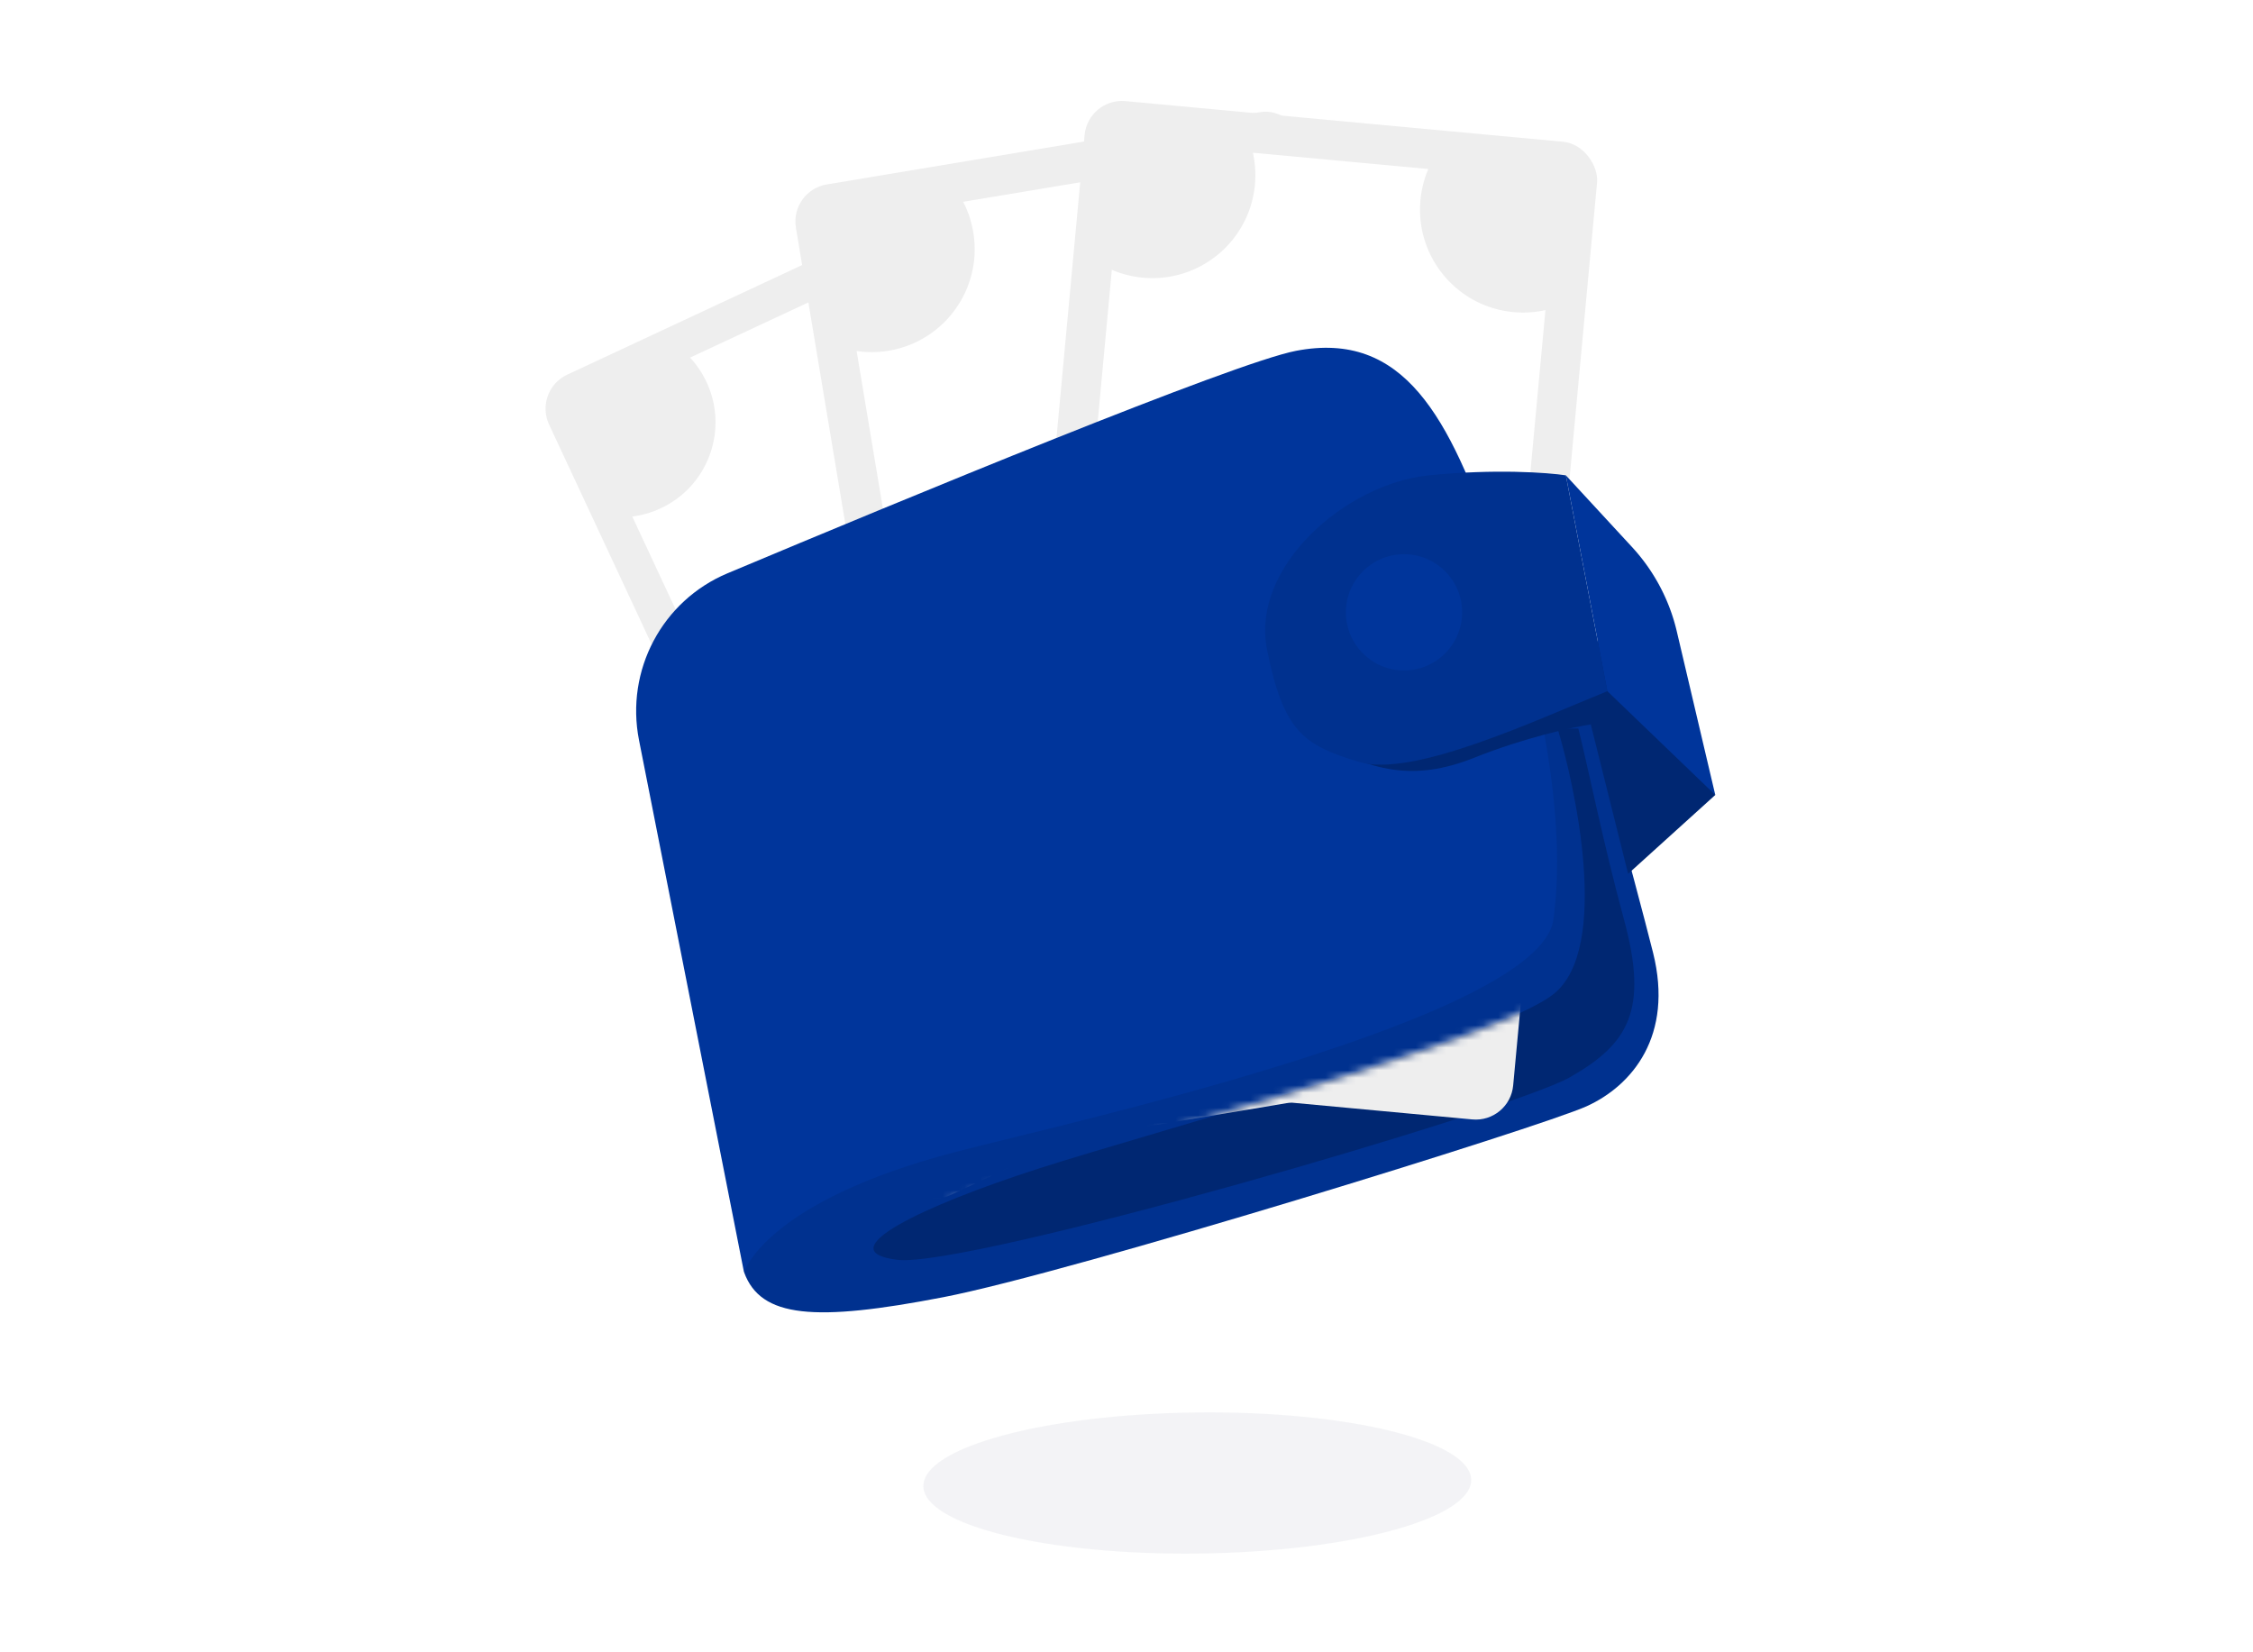 <svg width="300" height="220" viewBox="0 0 300 220" fill="none" xmlns="http://www.w3.org/2000/svg"><mask id="a" style="mask-type:alpha" maskUnits="userSpaceOnUse" x="0" y="0" width="300" height="220"><rect width="300" height="220" rx="2" fill="#F6F7FB"/></mask><g mask="url(#a)"><rect x="71" y="51.998" width="63.2" height="120.566" rx="5" transform="rotate(-25.012 71 51.998)" fill="#EEE"/><path fill-rule="evenodd" clip-rule="evenodd" d="M91.888 47.617l19.607-9.147c.16 1.277.518 2.552 1.092 3.782 2.952 6.326 10.473 9.062 16.799 6.11a12.627 12.627 0 0 0 3.267-2.198l33.404 71.596a12.623 12.623 0 0 0-3.784 1.092c-6.326 2.952-9.062 10.473-6.11 16.799a12.603 12.603 0 0 0 2.197 3.267l-19.607 9.148a12.661 12.661 0 0 0-1.092-3.782c-2.952-6.327-10.473-9.062-16.799-6.111a12.628 12.628 0 0 0-3.267 2.197L84.192 68.775a12.634 12.634 0 0 0 3.783-1.092c6.326-2.951 9.062-10.472 6.11-16.799a12.633 12.633 0 0 0-2.197-3.267z" fill="#fff"/><rect x="105.158" y="25.379" width="68.529" height="130.733" rx="5" transform="rotate(-9.469 105.158 25.379)" fill="#EEE"/><path fill-rule="evenodd" clip-rule="evenodd" d="M128.251 26.872l23.142-3.86a13.69 13.69 0 0 0 .041 4.268c1.246 7.467 8.308 12.51 15.774 11.265a13.694 13.694 0 0 0 4.052-1.347l14.094 84.5a13.7 13.7 0 0 0-4.27.041c-7.466 1.245-12.509 8.308-11.264 15.774a13.697 13.697 0 0 0 1.346 4.051l-23.142 3.86a13.694 13.694 0 0 0-.041-4.269c-1.246-7.466-8.308-12.509-15.774-11.264a13.693 13.693 0 0 0-4.052 1.346l-14.093-84.499a13.7 13.7 0 0 0 4.269-.042c7.466-1.245 12.51-8.307 11.264-15.773a13.692 13.692 0 0 0-1.346-4.051z" fill="#fff"/><rect x="144.883" y="13" width="68.529" height="130.733" rx="5" transform="rotate(5.307 144.883 13)" fill="#EEE"/><path fill-rule="evenodd" clip-rule="evenodd" d="M166.83 20.333l23.361 2.17a13.699 13.699 0 0 0-1.048 4.138c-.7 7.537 4.842 14.214 12.379 14.914 1.466.137 2.899.037 4.262-.268l-7.923 85.299a13.742 13.742 0 0 0-4.14-1.049c-7.537-.7-14.214 4.843-14.914 12.38a13.65 13.65 0 0 0 .268 4.26l-23.36-2.17a13.7 13.7 0 0 0 1.048-4.138c.7-7.537-4.842-14.214-12.379-14.914a13.658 13.658 0 0 0-4.261.268l7.923-85.299a13.7 13.7 0 0 0 4.138 1.049c7.537.7 14.215-4.843 14.915-12.38a13.682 13.682 0 0 0-.269-4.26z" fill="#fff"/><path d="M125.611 172.717c-17.132 3.316-24.319 2.763-26.529-3.316 1.103-7.185.002-11.606.002-11.606l92.845-92.846 14.922 12.711c3.5 12.711 11.053 40.344 13.263 49.187 2.764 11.053-2.763 17.684-8.842 20.448-6.079 2.763-68.529 22.106-85.661 25.422z" fill="#00318F"/><path d="M99.069 169.401L85.088 98.548c-1.83-9.275 3.067-18.557 11.784-22.216 23.512-9.87 67.368-28.018 75.699-29.62 14.369-2.763 20.449 8.842 26.528 26.527 6.079 17.685 9.583 35.923 7.748 49.187-1.835 13.263-65.035 27.153-79.582 30.948-25.422 6.632-28.197 16.027-28.197 16.027z" fill="#00359B"/><path d="M206.846 132.373c7.737-6.079 2.763-28.185.553-35.37h2.763c1.105 4.237 3.278 15.15 6.079 25.423 3.316 12.158.553 16.579-7.184 21-7.737 4.422-80.135 25.422-89.53 24.317-9.395-1.105 3.316-7.184 18.79-12.158 15.474-4.974 60.792-17.133 68.529-23.212z" fill="#002772"/><path d="M196.347 100.872c-8.29 3.316-13.817 1.658-21.001-2.21l37.58-13.265 15.475 20.449-11.606 10.5-4.974-19.895c-2.395.368-8.843 1.768-15.474 4.421z" fill="#002772"/><path d="M190.267 63.291c-11.053 1.106-23.764 12.159-21.553 23.212 2.211 11.053 4.973 12.711 12.158 14.922 7.184 2.21 23.58-5.527 33.159-9.395l-5.527-28.739c-2.394-.368-9.394-.884-18.237 0z" fill="#00318F"/><path d="M217.308 72.83l-8.804-9.538 5.526 28.737 14.369 13.817-5.126-21.786a25 25 0 0 0-5.965-11.23z" fill="#00359B"/><circle cx="186.952" cy="81.529" r="7.737" fill="#00359B"/><mask id="b" style="mask-type:alpha" maskUnits="userSpaceOnUse" x="116" y="97" width="102" height="86"><path d="M206.846 132.373c7.737-6.079 2.763-28.185.553-35.37h2.763c1.105 4.237 3.278 15.15 6.079 25.423 3.316 12.158 0 39.791-7.737 44.212-7.737 4.421-96.714 33.712-88.977 1.105-9.395-1.105 3.316-7.184 18.79-12.158 15.474-4.974 60.792-17.133 68.529-23.212z" fill="#002772"/></mask><g mask="url(#b)"><rect x="70.998" y="51.998" width="63.2" height="120.566" rx="5" transform="rotate(-25.012 70.998 51.998)" fill="#EEE"/><path fill-rule="evenodd" clip-rule="evenodd" d="M91.886 47.617l19.607-9.147c.16 1.277.518 2.552 1.092 3.782 2.952 6.326 10.473 9.062 16.799 6.11a12.65 12.65 0 0 0 3.268-2.198l33.403 71.596a12.623 12.623 0 0 0-3.784 1.092c-6.326 2.952-9.062 10.473-6.11 16.799a12.603 12.603 0 0 0 2.197 3.267l-19.607 9.148a12.661 12.661 0 0 0-1.092-3.782c-2.952-6.327-10.473-9.062-16.799-6.111a12.628 12.628 0 0 0-3.267 2.197L84.19 68.775a12.635 12.635 0 0 0 3.783-1.092c6.326-2.951 9.062-10.472 6.11-16.799a12.63 12.63 0 0 0-2.197-3.267z" fill="#fff"/><rect x="105.156" y="25.379" width="68.529" height="130.733" rx="5" transform="rotate(-9.469 105.156 25.379)" fill="#EEE"/><path fill-rule="evenodd" clip-rule="evenodd" d="M128.249 26.872l23.142-3.86a13.69 13.69 0 0 0 .041 4.268c1.246 7.467 8.308 12.51 15.774 11.265a13.71 13.71 0 0 0 4.053-1.347l14.093 84.5a13.7 13.7 0 0 0-4.27.041c-7.466 1.245-12.509 8.308-11.264 15.774a13.697 13.697 0 0 0 1.346 4.051l-23.142 3.86a13.694 13.694 0 0 0-.041-4.269c-1.246-7.466-8.308-12.509-15.774-11.264a13.693 13.693 0 0 0-4.052 1.346l-14.093-84.499a13.7 13.7 0 0 0 4.269-.042c7.466-1.245 12.51-8.307 11.264-15.773a13.692 13.692 0 0 0-1.346-4.051z" fill="#fff"/><rect x="144.881" y="13" width="68.529" height="130.733" rx="5" transform="rotate(5.307 144.881 13)" fill="#EEE"/><path fill-rule="evenodd" clip-rule="evenodd" d="M166.829 20.333l23.36 2.17a13.699 13.699 0 0 0-1.048 4.138c-.7 7.537 4.842 14.214 12.379 14.914 1.466.137 2.899.037 4.262-.268l-7.923 85.299a13.742 13.742 0 0 0-4.14-1.049c-7.537-.7-14.214 4.843-14.914 12.38a13.68 13.68 0 0 0 .268 4.26l-23.36-2.17a13.7 13.7 0 0 0 1.048-4.138c.701-7.537-4.842-14.214-12.379-14.914a13.658 13.658 0 0 0-4.261.268l7.923-85.299a13.7 13.7 0 0 0 4.138 1.049c7.537.7 14.215-4.843 14.915-12.38a13.712 13.712 0 0 0-.268-4.26z" fill="#fff"/></g><ellipse cx="159.424" cy="197.46" rx="36.475" ry="9.395" transform="rotate(-.67 159.424 197.46)" fill="#DDE0E6" opacity=".6" filter="url(#c)"/></g><defs><filter id="c" x="110.951" y="176.055" width="96.945" height="42.809" filterUnits="userSpaceOnUse" color-interpolation-filters="sRGB"><feFlood flood-opacity="0" result="BackgroundImageFix"/><feBlend in="SourceGraphic" in2="BackgroundImageFix" result="shape"/><feGaussianBlur stdDeviation="6" result="effect1_foregroundBlur_612_34200"/></filter></defs></svg>